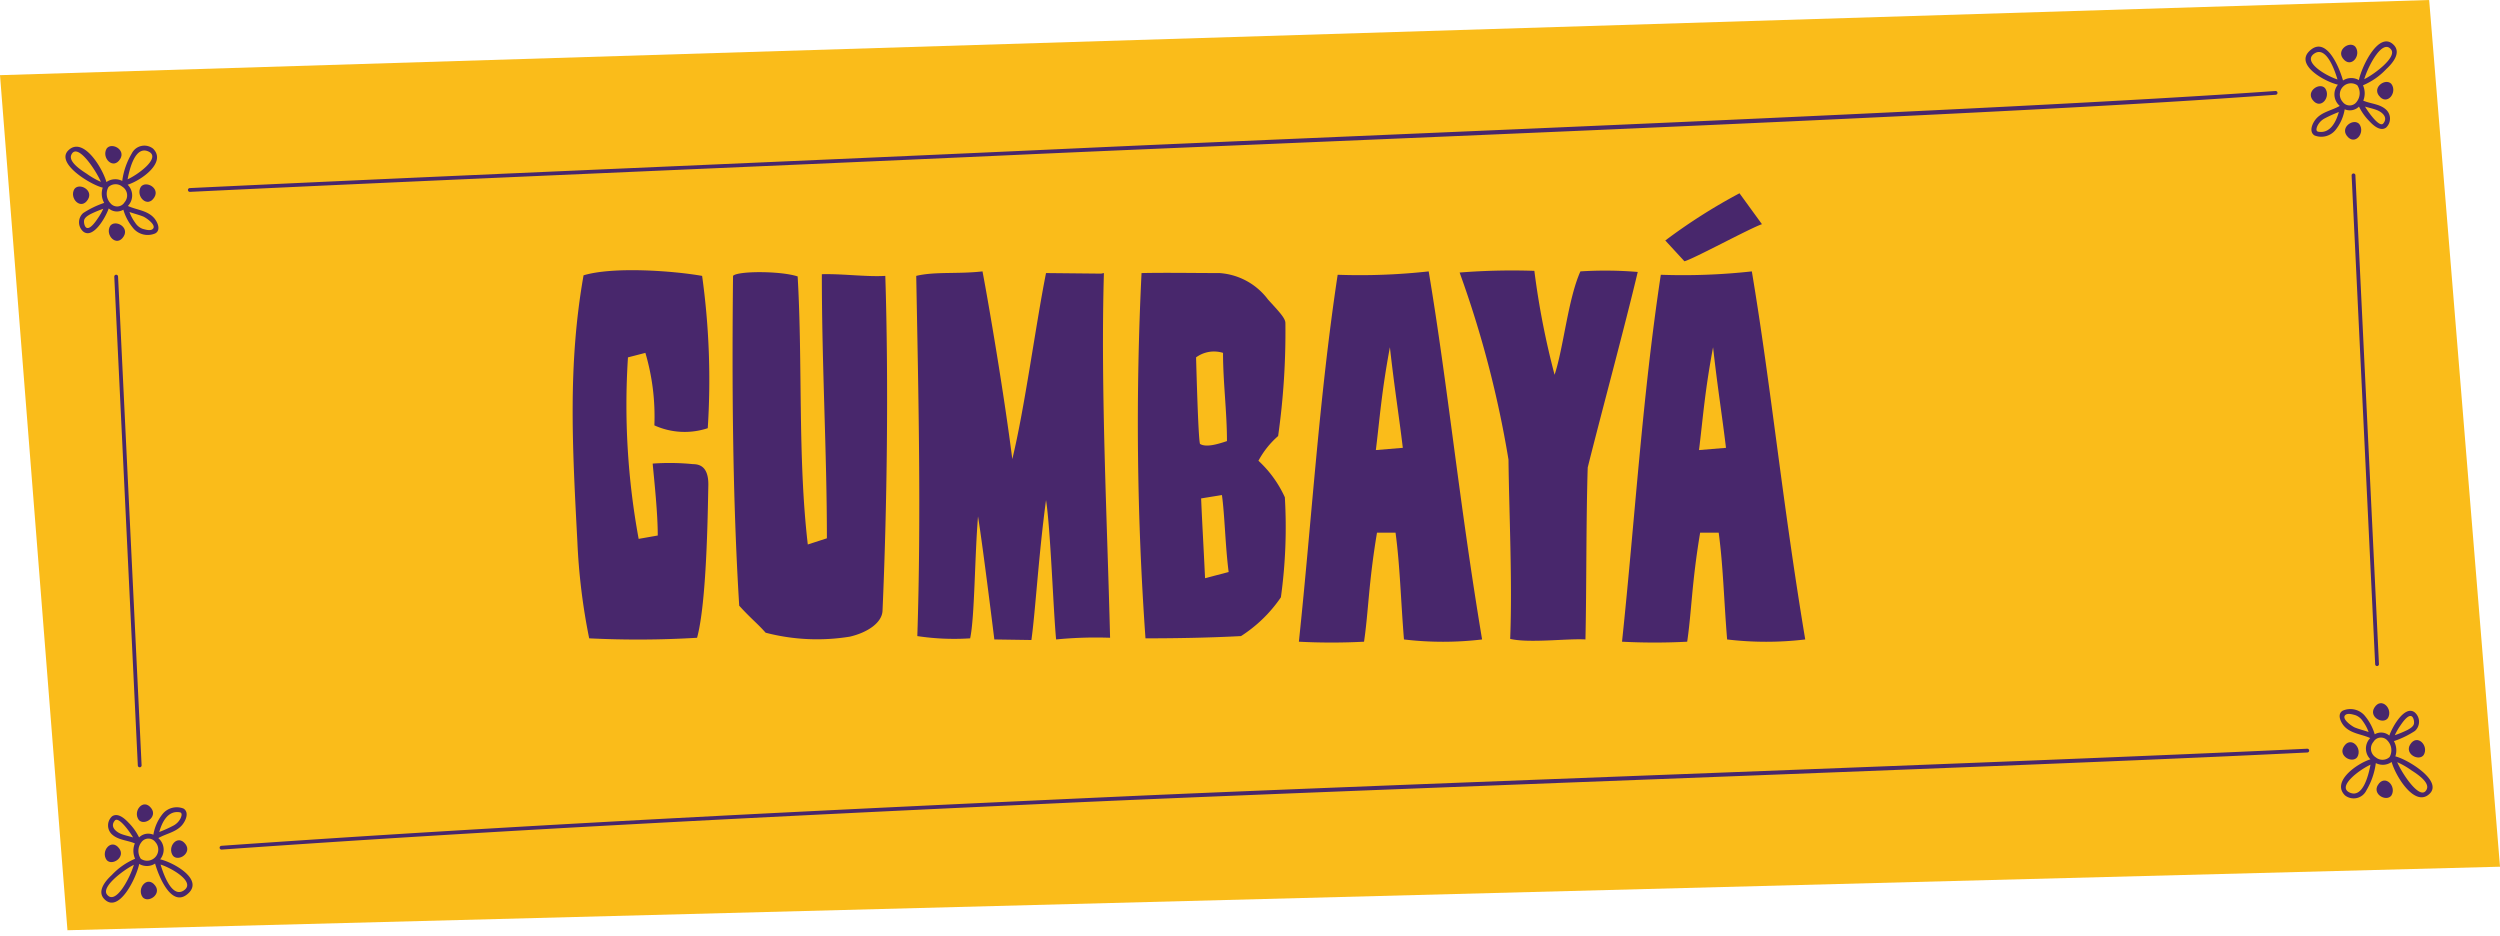 <svg id="Layer_1" data-name="Layer 1" xmlns="http://www.w3.org/2000/svg" viewBox="0 0 150.899 56.493"><defs><style>.cls-1{fill:#fabc1a;}.cls-2{fill:#48276c;}</style></defs><title>imagen-cumbaya-ubicanos-03-05</title><polygon class="cls-1" points="150.899 52.314 4.072 56.149 0 4.537 146.623 0 150.899 52.314"/><path class="cls-2" d="M6.201,11.326a1.142,1.142,0,0,0,.087.921l-.016.005a5.581,5.581,0,0,0-1.252.609.744.744,0,0,0,.014,1.124c.584.44,1.324-.82,1.529-1.404a.756.756,0,0,0,.882.077,3.115,3.115,0,0,0,.639,1.166,1.144,1.144,0,0,0,1.294.261c.369-.217.106-.732-.102-.953-.409-.436-1.038-.462-1.556-.7.023-.026.047-.05.067-.078a.908.908,0,0,0-.082-1.204c.834-.266,2.365-1.357,1.534-2.178a.849.849,0,0,0-1.289.298,4.32,4.32,0,0,0-.572,1.652.914.914,0,0,0-.954.067C6.17,10.096,4.999,8.212,4.123,9.078,3.333,9.858,5.48,11.158,6.201,11.326ZM5.237,13.755c-.14-.053-.183-.333-.16-.455.034-.178.245-.296.387-.377a6.672,6.672,0,0,1,.769-.319,3.499,3.499,0,0,1-.323.566C5.814,13.314,5.466,13.842,5.237,13.755Zm3.974.075c-.148.121-.439.026-.598-.016a.902.902,0,0,1-.446-.36,2.632,2.632,0,0,1-.354-.658c.275.098.562.165.833.274C8.801,13.132,9.493,13.599,9.211,13.83ZM8.938,9.134c.837.355-.6,1.404-1.237,1.69C7.833,10.121,8.178,8.812,8.938,9.134Zm-1.563,2.129a.623.623,0,0,1,.145.942.52.52,0,0,1-.85.067.838.838,0,0,1-.122-.984A.63.63,0,0,1,7.375,11.263Zm-3.069-1.922c.354-.774,1.482.93,1.784,1.636a4.748,4.748,0,0,1-.86-.493C4.948,10.303,4.108,9.773,4.306,9.341Z"/><path class="cls-2" d="M7.258,9.592c.34-.561-.519-1.024-.818-.628C6.1,9.525,6.842,10.285,7.258,9.592Z"/><path class="cls-2" d="M5.31,12.035c.34-.561-.519-1.024-.818-.628C4.152,11.968,4.894,12.728,5.31,12.035Z"/><path class="cls-2" d="M6.653,13.632c-.34.561.402,1.322.818.628C7.81,13.698,6.952,13.236,6.653,13.632Z"/><path class="cls-2" d="M8.501,11.277c-.34.561.402,1.322.818.628C9.659,11.344,8.801,10.881,8.501,11.277Z"/><path class="cls-2" d="M141.116,5.113a.913.913,0,0,0,.037,1.209c.023.027.049.048.073.072-.466.27-1.069.357-1.432.783-.211.247-.452.758-.096.996a1.103,1.103,0,0,0,1.253-.304,2.675,2.675,0,0,0,.574-1.273.783.783,0,0,0,.863-.163,3.324,3.324,0,0,0,.642.898c.225.242.642.614.988.375A.74.74,0,0,0,144,6.597c-.378-.328-.91-.331-1.35-.52l-.004-0a1.195,1.195,0,0,0-.016-.929,4.119,4.119,0,0,0,1.406-.98c.372-.344.919-.977.448-1.457-.872-.888-1.919,1.253-2.103,2.125a.91.91,0,0,0-.958.023c-.222-.792-1.027-2.775-2.042-1.763C138.546,3.929,140.295,4.916,141.116,5.113Zm-1.184,2.838c-.178-.031-.098-.25-.052-.353a1.007,1.007,0,0,1,.413-.438,7.597,7.597,0,0,1,.878-.399C140.999,7.376,140.64,8.074,139.932,7.951Zm3.919-.497c-.212.251-.827-.567-1.101-1.021.235.072.48.12.71.208C143.789,6.769,144.162,7.085,143.851,7.454Zm.477-4.464c.353.459-.974,1.465-1.623,1.792C142.917,4.038,143.8,2.302,144.327,2.99Zm-2.045,2.154a.847.847,0,0,1-.027.991.521.521,0,0,1-.853.015.673.673,0,0,1,.879-1.006Zm-2.586-1.915c.689-.451,1.193.892,1.393,1.567C140.421,4.588,138.934,3.728,139.697,3.229Z"/><path class="cls-2" d="M142.167,2.819c-.336-.365-1.146.178-.754.704C141.894,4.173,142.56,3.345,142.167,2.819Z"/><path class="cls-2" d="M144.341,5.064c-.336-.365-1.146.178-.754.704C144.067,6.418,144.733,5.59,144.341,5.064Z"/><path class="cls-2" d="M142.404,7.486c-.336-.365-1.146.178-.754.704C142.13,8.84,142.796,8.012,142.404,7.486Z"/><path class="cls-2" d="M140.337,5.32c-.336-.365-1.146.178-.754.704C140.064,6.674,140.729,5.846,140.337,5.32Z"/><path class="cls-2" d="M9.667,51.868a.913.913,0,0,0-.037-1.209c-.023-.027-.049-.048-.073-.072.466-.27,1.069-.357,1.432-.783.211-.247.452-.758.096-.996A1.103,1.103,0,0,0,9.832,49.111a2.675,2.675,0,0,0-.574,1.273.783.783,0,0,0-.863.163,3.331,3.331,0,0,0-.643-.898c-.226-.242-.642-.614-.988-.375a.74.74,0,0,0,.019,1.111c.378.328.909.331,1.35.52l.006.001a1.185,1.185,0,0,0,.015.929,4.121,4.121,0,0,0-1.406.98c-.373.344-.919.977-.448,1.457.872.888,1.919-1.253,2.103-2.125a.91.91,0,0,0,.958-.023c.223.792,1.027,2.775,2.042,1.763C12.238,53.051,10.488,52.064,9.667,51.868ZM10.851,49.03c.178.031.099.25.052.353a1.006,1.006,0,0,1-.413.438,7.6,7.6,0,0,1-.878.399C9.785,49.605,10.143,48.907,10.851,49.03Zm-3.919.497c.212-.251.827.567,1.101,1.021-.235-.072-.48-.12-.71-.208C6.994,50.212,6.622,49.895,6.933,49.527ZM6.456,53.991c-.353-.459.974-1.465,1.623-1.792C7.866,52.943,6.983,54.678,6.456,53.991Zm2.045-2.154a.847.847,0,0,1,.027-.991.521.521,0,0,1,.853-.015.673.673,0,0,1-.879,1.006Zm2.586,1.915c-.689.451-1.193-.892-1.394-1.567C10.362,52.393,11.85,53.253,11.087,53.752Z"/><path class="cls-2" d="M8.616,54.162c.336.365,1.146-.178.754-.704C8.89,52.808,8.224,53.636,8.616,54.162Z"/><path class="cls-2" d="M6.442,51.917c.336.365,1.146-.178.754-.704C6.716,50.563,6.05,51.391,6.442,51.917Z"/><path class="cls-2" d="M8.38,49.495c.336.365,1.146-.178.754-.704C8.653,48.141,7.987,48.969,8.38,49.495Z"/><path class="cls-2" d="M10.446,51.661c.336.365,1.146-.178.754-.704C10.719,50.306,10.054,51.135,10.446,51.661Z"/><path class="cls-2" d="M144.582,45.655a1.142,1.142,0,0,0-.087-.921l.016-.005a5.582,5.582,0,0,0,1.252-.609.743.743,0,0,0-.015-1.124c-.584-.44-1.325.82-1.529,1.404a.756.756,0,0,0-.881-.077,3.115,3.115,0,0,0-.639-1.166,1.144,1.144,0,0,0-1.293-.261c-.369.217-.106.732.102.953.409.436,1.038.462,1.556.7-.022.026-.047.05-.067.078a.908.908,0,0,0,.081,1.204c-.834.266-2.365,1.357-1.535,2.178a.849.849,0,0,0,1.289-.298,4.315,4.315,0,0,0,.572-1.652.915.915,0,0,0,.954-.067c.253.892,1.424,2.776,2.3,1.911C147.45,47.123,145.303,45.822,144.582,45.655Zm.964-2.429c.14.053.183.333.16.455-.035.178-.245.296-.387.377a6.662,6.662,0,0,1-.769.319,3.52,3.52,0,0,1,.323-.566C144.97,43.667,145.317,43.139,145.546,43.226Zm-3.974-.075c.148-.121.439-.026.598.016a.904.904,0,0,1,.446.36,2.631,2.631,0,0,1,.353.658c-.275-.098-.562-.165-.833-.274C141.982,43.849,141.291,43.382,141.572,43.151Zm.273,4.696c-.838-.355.6-1.404,1.237-1.69C142.951,46.859,142.605,48.169,141.845,47.847Zm1.563-2.129a.623.623,0,0,1-.145-.942.52.52,0,0,1,.85-.067.838.838,0,0,1,.122.984A.631.631,0,0,1,143.408,45.718Zm3.069,1.922c-.354.774-1.482-.93-1.784-1.636a4.753,4.753,0,0,1,.86.493C145.835,46.678,146.675,47.208,146.477,47.64Z"/><path class="cls-2" d="M143.525,47.389c-.339.561.519,1.024.818.628C144.684,47.456,143.941,46.696,143.525,47.389Z"/><path class="cls-2" d="M145.473,44.946c-.34.561.519,1.024.818.628C146.631,45.013,145.889,44.253,145.473,44.946Z"/><path class="cls-2" d="M143.312,42.721c-.34.561.519,1.024.818.628C144.47,42.788,143.728,42.027,143.312,42.721Z"/><path class="cls-2" d="M142.282,45.704c.34-.561-.403-1.322-.818-.628C141.124,45.637,141.982,46.099,142.282,45.704Z"/><path class="cls-2" d="M11.464,11.581c16.633-.8,33.271-1.476,49.906-2.233,16.998-.773,55.785-2.252,72.762-3.404q1.614-.109,3.228-.224a.114.114,0,0,0-.011-.228c-16.816,1.192-55.446,2.681-72.286,3.458-16.819.777-33.642,1.462-50.459,2.253q-1.576.074-3.151.15A.114.114,0,0,0,11.464,11.581Z"/><path class="cls-2" d="M139.261,45.192c-16.632.8-55.06,2.134-71.694,2.891-16.998.773-33.997,1.594-50.974,2.746q-1.614.109-3.228.224a.114.114,0,0,0,.011.228c16.817-1.192,33.658-2.022,50.498-2.8,16.819-.777,55.43-2.12,72.248-2.911q1.576-.074,3.151-.15A.114.114,0,0,0,139.261,45.192Z"/><path class="cls-2" d="M141.943,10.59l1.421,29.504a.114.114,0,0,0,.228-.011L142.171,10.579A.114.114,0,0,0,141.943,10.59Z"/><path class="cls-2" d="M6.898,16.702,8.319,46.205a.114.114,0,0,0,.228-.011L7.126,16.691A.114.114,0,0,0,6.898,16.702Z"/><path class="cls-2" d="M35.563,38.53a37.475,37.475,0,0,1-.713-5.834c-.305-5.8-.576-10.684.373-16.077,1.798-.542,5.428-.271,7.157.034a45.552,45.552,0,0,1,.34,9.192,4.422,4.422,0,0,1-3.222-.17,13.592,13.592,0,0,0-.543-4.376l-1.051.272a44.574,44.574,0,0,0,.645,10.955l1.153-.203c0-1.357-.203-3.222-.307-4.341a14.244,14.244,0,0,1,2.442.034c.645,0,.95.441.916,1.357-.033,1.662-.102,7.02-.678,9.123A59.679,59.679,0,0,1,35.563,38.53Z"/><path class="cls-2" d="M44.619,36.562c-.406-6.581-.442-13.432-.373-19.91.272-.305,2.884-.305,3.9.034.307,5.291,0,10.921.612,16.179l1.153-.373v-.034c0-5.122-.305-10.345-.305-15.907,1.254-.034,2.679.169,3.831.102.205,6.512.102,14.042-.168,20.214-.035.746-.95,1.323-1.968,1.56a12.314,12.314,0,0,1-5.088-.237C45.703,37.613,45.398,37.41,44.619,36.562Z"/><path class="cls-2" d="M63.747,38.597c-.17-1.763-.338-6.682-.609-8.411-.442,3.256-.645,6.75-.883,8.445l-2.237-.034s-.68-5.528-.985-7.427c-.203,2.475-.203,6.105-.475,7.36a14.833,14.833,0,0,1-3.189-.136c.238-7.293.068-14.517-.066-21.741,1.12-.272,2.509-.102,4.001-.272.373,1.968,1.29,7.326,1.798,11.328.746-3.052,1.424-8.174,2.036-11.227l3.323.034.17-.034c-.203,7.055.203,15.026.373,22.013A24.481,24.481,0,0,0,63.747,38.597Z"/><path class="cls-2" d="M77.314,36.053a8.386,8.386,0,0,1-2.407,2.341c-1.934.102-3.968.136-5.766.136a183.783,183.783,0,0,1-.238-22.047c1.358-.033,3.323,0,4.715,0a3.99,3.99,0,0,1,2.917,1.594c.645.712,1.051,1.12,1.051,1.424a44.76,44.76,0,0,1-.439,6.818,5.29,5.29,0,0,0-1.188,1.492,6.859,6.859,0,0,1,1.594,2.205A30.805,30.805,0,0,1,77.314,36.053ZM72.432,26.794c.373.237,1.117,0,1.627-.17,0-1.763-.238-3.561-.238-5.325a1.832,1.832,0,0,0-1.627.272C72.227,22.724,72.33,26.488,72.432,26.794ZM74.161,34.527c-.203-1.56-.238-3.46-.406-4.647l-1.256.204c.068,1.593.137,2.679.238,4.816Z"/><path class="cls-2" d="M89.458,38.597a19.918,19.918,0,0,1-4.715,0c-.203-2.544-.238-4.409-.508-6.445H83.115c-.51,3.053-.51,4.715-.782,6.581a37.888,37.888,0,0,1-3.933,0c.78-7.394,1.221-14.755,2.341-22.148a37.854,37.854,0,0,0,5.494-.204C87.388,23.266,88.066,30.253,89.458,38.597ZM84.674,27.031c-.236-1.968-.508-3.629-.78-6.072-.508,2.714-.612,4.308-.848,6.207Z"/><path class="cls-2" d="M91.154,38.563c.137-3.459-.066-7.598-.102-10.819a63.343,63.343,0,0,0-2.95-11.294,40.136,40.136,0,0,1,4.511-.102,48.379,48.379,0,0,0,1.221,6.274c.541-1.627.813-4.579,1.559-6.241a23.567,23.567,0,0,1,3.46.034c-.78,3.29-2.171,8.411-3.019,11.803-.102,3.29-.068,7.36-.137,10.379C94.614,38.53,92.306,38.834,91.154,38.563Z"/><path class="cls-2" d="M108.963,38.597a19.918,19.918,0,0,1-4.715,0c-.203-2.544-.238-4.409-.508-6.445h-1.12c-.51,3.053-.51,4.715-.782,6.581a37.888,37.888,0,0,1-3.933,0c.78-7.394,1.221-14.755,2.341-22.148a37.853,37.853,0,0,0,5.494-.204C106.894,23.266,107.572,30.253,108.963,38.597ZM106.351,13.532c-.711.237-4.138,2.102-4.679,2.238l-1.155-1.254a34.093,34.093,0,0,1,4.478-2.85Zm-2.171,13.499c-.236-1.968-.508-3.629-.78-6.072-.508,2.714-.612,4.308-.848,6.207Z"/></svg>
